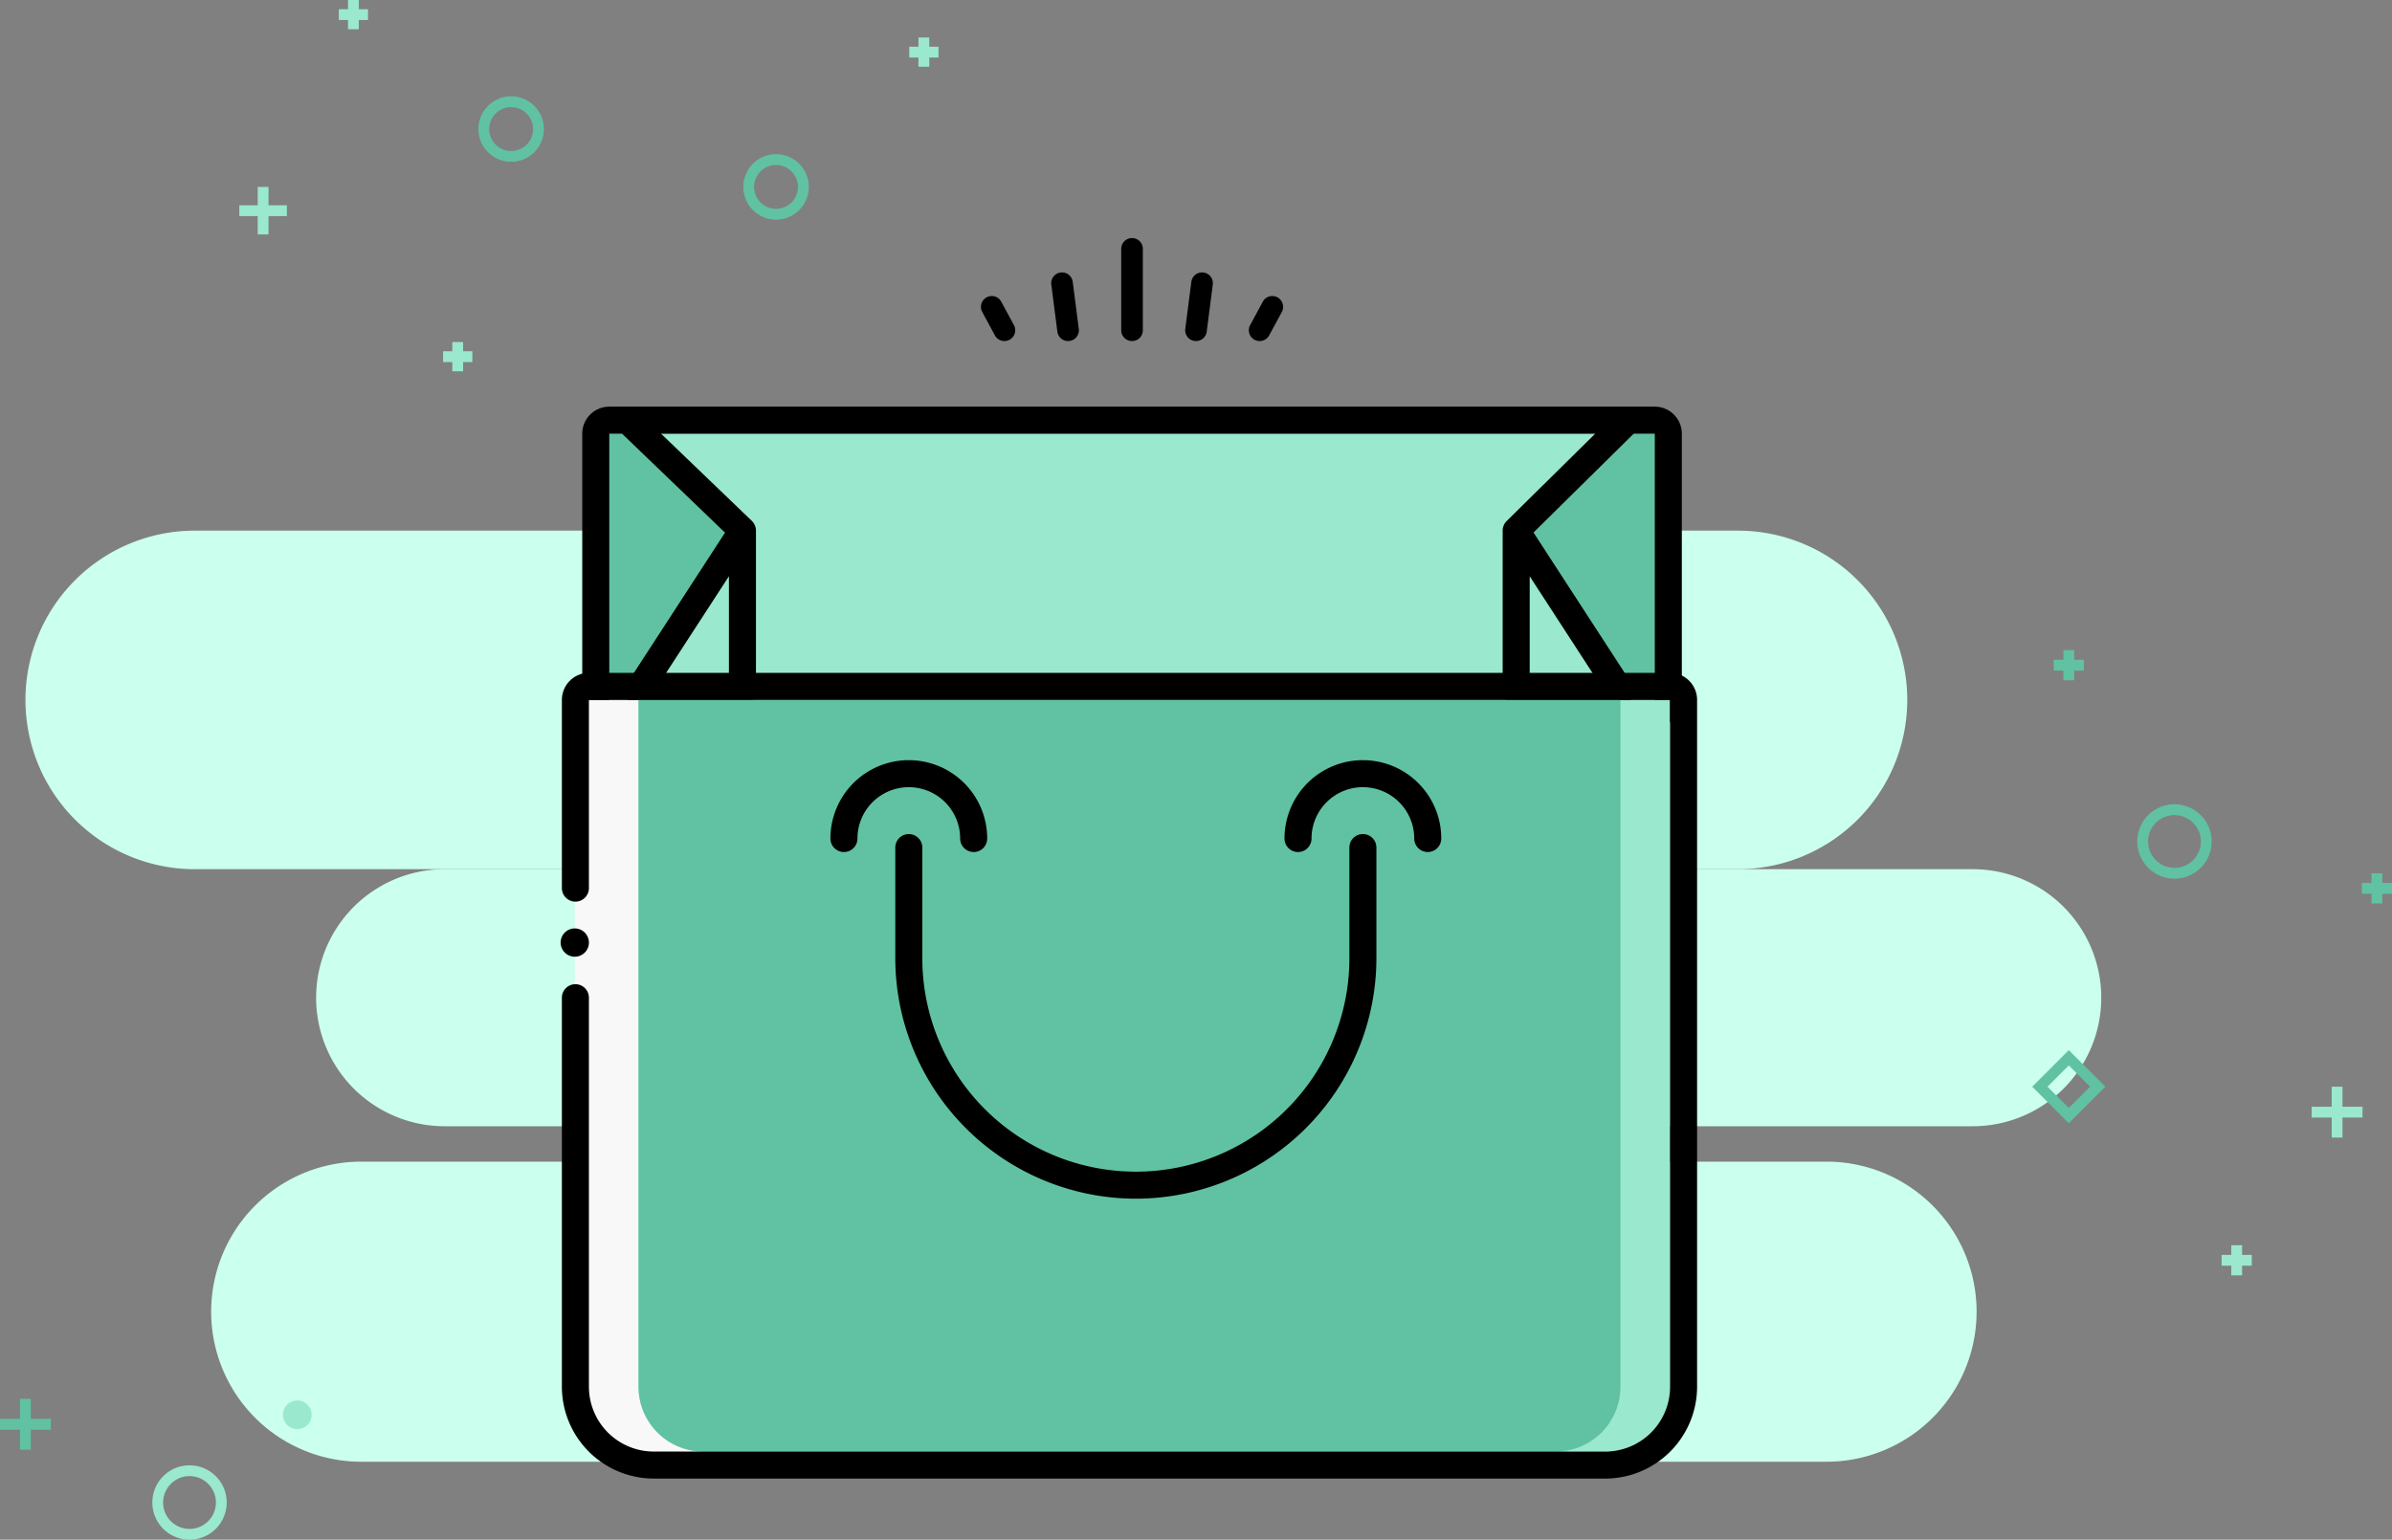<svg id="Group_20251" data-name="Group 20251" xmlns="http://www.w3.org/2000/svg" xmlns:xlink="http://www.w3.org/1999/xlink" width="733.483" height="472.27" viewBox="0 0 733.483 472.27">
  <rect x="0" y="0" width="733.483" height="472.27" fill="#808080" stroke="none"/>
  <defs>
    <clipPath id="clip-path">
      <rect id="Rectangle_3765" data-name="Rectangle 3765" width="733.483" height="472.269" fill="none"/>
    </clipPath>
  </defs>
  <g id="Group_20220" data-name="Group 20220">
    <g id="Group_20219" data-name="Group 20219" clip-path="url(#clip-path)">
      <path id="Path_36978" data-name="Path 36978" d="M529.819,202.035H56.63a51.922,51.922,0,0,1,0-103.844H529.819a51.922,51.922,0,1,1,0,103.844" transform="translate(3.097 64.571)" fill="#cbffee"/>
    </g>
  </g>
  <rect id="Rectangle_3766" data-name="Rectangle 3766" width="320.6" height="81.662" transform="translate(186.827 133.023)" fill="#9ae8ce"/>
  <path id="Path_36979" data-name="Path 36979" d="M112,79.3v79.936h12.482l31.592-47.712L122.144,77.915Z" transform="translate(73.654 51.237)" fill="#60c2a2"/>
  <path id="Path_36980" data-name="Path 36980" d="M326.429,79.3v79.936h-12.48l-31.592-47.712,33.933-33.608Z" transform="translate(185.678 51.237)" fill="#60c2a2"/>
  <g id="Group_20222" data-name="Group 20222">
    <g id="Group_20221" data-name="Group 20221" clip-path="url(#clip-path)">
      <path id="Path_36981" data-name="Path 36981" d="M436.6,165.2H116V83.538H436.6Zm0-89.95H116a8.288,8.288,0,0,0-8.288,8.288V165.2A8.29,8.29,0,0,0,116,173.488H436.6a8.29,8.29,0,0,0,8.288-8.288V83.538A8.288,8.288,0,0,0,436.6,75.25" transform="translate(70.83 49.485)"/>
      <path id="Path_36982" data-name="Path 36982" d="M566.447,239.684H97.9a39.423,39.423,0,0,1,0-78.846H566.447a39.423,39.423,0,1,1,0,78.846" transform="translate(38.456 105.768)" fill="#cbffee"/>
      <path id="Path_36983" data-name="Path 36983" d="M534.393,307H85.085a46.023,46.023,0,0,1,0-92.047H534.393a46.023,46.023,0,1,1,0,92.047" transform="translate(25.688 141.355)" fill="#cbffee"/>
      <path id="Path_36984" data-name="Path 36984" d="M314.1,166.354H282.122a4.142,4.142,0,0,1-4.144-4.144V113.031a4.086,4.086,0,0,1,.06-.779v0c.018-.091.036-.182.058-.273a4.128,4.128,0,0,1,1.169-2.014L312.748,76.92a4.143,4.143,0,1,1,5.82,5.9L287.437,113.54l30.137,46.415a4.144,4.144,0,0,1-3.478,6.4m-27.83-8.288h20.2l-20.2-31.112Z" transform="translate(182.799 49.797)"/>
      <path id="Path_36985" data-name="Path 36985" d="M152.295,166.01H120.3a4.144,4.144,0,0,1-3.476-6.4l30.127-46.375L115.889,83.382a4.144,4.144,0,1,1,5.744-5.976l33.527,32.216.065.065,0,0h0a4.16,4.16,0,0,1,1.21,2.793c0,.055,0,.109,0,.167v49.218a4.143,4.143,0,0,1-4.144,4.144m-24.357-8.288h20.213V126.605Z" transform="translate(75.372 50.142)"/>
      <path id="Path_36986" data-name="Path 36986" d="M407.082,360.067H126.221a19.892,19.892,0,0,1-19.891-19.891V129.514H426.973V340.176a19.891,19.891,0,0,1-19.891,19.891" transform="translate(69.923 85.169)" fill="#f8f8f8"/>
      <path id="Path_36987" data-name="Path 36987" d="M414.539,360.067H138.012a19.891,19.891,0,0,1-19.891-19.891V129.514H434.43V340.176a19.891,19.891,0,0,1-19.891,19.891" transform="translate(77.677 85.169)" fill="#9ae8ce"/>
      <path id="Path_36988" data-name="Path 36988" d="M399.328,360.067H138.013a19.891,19.891,0,0,1-19.891-19.891V129.514h301.1V340.176a19.891,19.891,0,0,1-19.891,19.891" transform="translate(77.677 85.169)" fill="#60c2a2"/>
      <path id="Path_36989" data-name="Path 36989" d="M239.384,266.178a73.848,73.848,0,0,1-73.763-73.763V158.482a4.144,4.144,0,1,1,8.288,0v33.933a65.475,65.475,0,1,0,130.951,0V158.482a4.144,4.144,0,1,1,8.288,0v33.933a73.848,73.848,0,0,1-73.763,73.763" transform="translate(108.913 101.493)"/>
      <path id="Path_36990" data-name="Path 36990" d="M197.547,168.84A4.143,4.143,0,0,1,193.4,164.7a15.747,15.747,0,1,0-31.494,0,4.144,4.144,0,1,1-8.288,0,24.035,24.035,0,0,1,48.07,0,4.143,4.143,0,0,1-4.144,4.144" transform="translate(101.022 92.499)"/>
      <path id="Path_36991" data-name="Path 36991" d="M281.547,168.84A4.143,4.143,0,0,1,277.4,164.7a15.747,15.747,0,1,0-31.494,0,4.144,4.144,0,1,1-8.288,0,24.035,24.035,0,0,1,48.07,0,4.143,4.143,0,0,1-4.144,4.144" transform="translate(156.26 92.499)"/>
      <path id="Path_36992" data-name="Path 36992" d="M452.041,132.8V343.464a28.2,28.2,0,0,1-28.179,28.179H132.123a28.209,28.209,0,0,1-28.179-28.179V224.15a4.144,4.144,0,1,1,8.288,0V343.464a19.9,19.9,0,0,0,19.891,19.891H423.861a19.886,19.886,0,0,0,19.891-19.891V132.8H112.232v57.734a4.144,4.144,0,1,1-8.288,0V132.8a8.291,8.291,0,0,1,8.288-8.288H443.753a8.279,8.279,0,0,1,8.288,8.288" transform="translate(68.354 81.879)"/>
      <path id="Path_36993" data-name="Path 36993" d="M112.383,176.146a4.216,4.216,0,0,1-.2,1.293,4.335,4.335,0,0,1-8.469-1.293,4.331,4.331,0,0,1,8.469-1.293,4.132,4.132,0,0,1,.2,1.293" transform="translate(68.203 112.978)"/>
      <path id="Path_36994" data-name="Path 36994" d="M210.73,75.645a3.316,3.316,0,0,1-3.315-3.315V47.366a3.315,3.315,0,0,1,6.63,0V72.33a3.316,3.316,0,0,1-3.315,3.315" transform="translate(136.397 28.968)"/>
      <path id="Path_36995" data-name="Path 36995" d="M222.568,71.468a3.089,3.089,0,0,1-.428-.028,3.311,3.311,0,0,1-2.864-3.71L221.133,53.3a3.315,3.315,0,0,1,6.576.845L225.85,68.576a3.314,3.314,0,0,1-3.282,2.893" transform="translate(144.178 33.145)"/>
      <path id="Path_36996" data-name="Path 36996" d="M234.337,68.6a3.315,3.315,0,0,1-2.914-4.892l3.9-7.217a3.316,3.316,0,0,1,5.833,3.154l-3.9,7.216a3.32,3.32,0,0,1-2.921,1.739" transform="translate(151.923 36.009)"/>
      <path id="Path_36997" data-name="Path 36997" d="M199.629,71.468a3.314,3.314,0,0,1-3.282-2.893l-1.858-14.431a3.315,3.315,0,0,1,6.576-.845l1.857,14.431a3.311,3.311,0,0,1-2.864,3.71,3.09,3.09,0,0,1-.428.028" transform="translate(127.879 33.145)"/>
      <path id="Path_36998" data-name="Path 36998" d="M188.671,68.6a3.32,3.32,0,0,1-2.921-1.739l-3.9-7.216a3.316,3.316,0,0,1,5.833-3.154l3.9,7.217a3.315,3.315,0,0,1-2.914,4.892" transform="translate(119.324 36.008)"/>
      <rect id="Rectangle_3767" data-name="Rectangle 3767" width="3.315" height="14.577" transform="translate(79.023 57.333)" fill="#9ae8ce"/>
      <rect id="Rectangle_3768" data-name="Rectangle 3768" width="14.577" height="3.315" transform="translate(73.39 62.964)" fill="#9ae8ce"/>
      <rect id="Rectangle_3769" data-name="Rectangle 3769" width="3.315" height="8.971" transform="translate(138.697 104.916)" fill="#9ae8ce"/>
      <rect id="Rectangle_3770" data-name="Rectangle 3770" width="8.969" height="3.315" transform="translate(135.869 107.744)" fill="#9ae8ce"/>
      <rect id="Rectangle_3771" data-name="Rectangle 3771" width="3.315" height="8.969" transform="translate(106.713)" fill="#9ae8ce"/>
      <rect id="Rectangle_3772" data-name="Rectangle 3772" width="8.969" height="3.315" transform="translate(103.887 2.828)" fill="#9ae8ce"/>
      <rect id="Rectangle_3773" data-name="Rectangle 3773" width="3.315" height="8.969" transform="translate(281.64 11.505)" fill="#9ae8ce"/>
      <rect id="Rectangle_3774" data-name="Rectangle 3774" width="8.969" height="3.315" transform="translate(278.812 14.332)" fill="#9ae8ce"/>
      <rect id="Rectangle_3775" data-name="Rectangle 3775" width="3.315" height="15.601" transform="translate(6.143 429.076)" fill="#60c2a2"/>
      <rect id="Rectangle_3776" data-name="Rectangle 3776" width="15.601" height="3.315" transform="translate(0 435.217)" fill="#60c2a2"/>
      <path id="Path_36999" data-name="Path 36999" d="M98.539,37.91a10.043,10.043,0,1,1,10.043-10.043A10.056,10.056,0,0,1,98.539,37.91m0-16.772a6.728,6.728,0,1,0,6.728,6.728,6.735,6.735,0,0,0-6.728-6.728" transform="translate(58.195 11.72)" fill="#60c2a2"/>
      <path id="Path_37000" data-name="Path 37000" d="M147.548,48.614A10.043,10.043,0,1,1,157.59,38.572a10.055,10.055,0,0,1-10.042,10.042m0-16.77a6.727,6.727,0,1,0,6.727,6.728,6.735,6.735,0,0,0-6.727-6.728" transform="translate(90.422 18.761)" fill="#60c2a2"/>
      <path id="Path_37001" data-name="Path 37001" d="M39.585,293.963a11.408,11.408,0,1,1,11.409-11.408,11.42,11.42,0,0,1-11.409,11.408m0-19.5a8.093,8.093,0,1,0,8.094,8.094,8.1,8.1,0,0,0-8.094-8.094" transform="translate(18.529 178.307)" fill="#9ae8ce"/>
      <rect id="Rectangle_3777" data-name="Rectangle 3777" width="3.315" height="15.601" transform="translate(714.987 333.324)" fill="#9ae8ce"/>
      <rect id="Rectangle_3778" data-name="Rectangle 3778" width="15.601" height="3.315" transform="translate(708.844 339.467)" fill="#9ae8ce"/>
      <rect id="Rectangle_3779" data-name="Rectangle 3779" width="3.315" height="9.251" transform="translate(727.201 267.855)" fill="#60c2a2"/>
      <rect id="Rectangle_3780" data-name="Rectangle 3780" width="9.251" height="3.315" transform="translate(724.232 270.823)" fill="#60c2a2"/>
      <rect id="Rectangle_3781" data-name="Rectangle 3781" width="3.315" height="9.251" transform="translate(632.717 199.406)" fill="#60c2a2"/>
      <rect id="Rectangle_3782" data-name="Rectangle 3782" width="9.251" height="3.315" transform="translate(629.748 202.374)" fill="#60c2a2"/>
      <rect id="Rectangle_3783" data-name="Rectangle 3783" width="3.315" height="9.251" transform="translate(684.201 381.937)" fill="#9ae8ce"/>
      <rect id="Rectangle_3784" data-name="Rectangle 3784" width="9.251" height="3.315" transform="translate(681.234 384.905)" fill="#9ae8ce"/>
      <path id="Path_37002" data-name="Path 37002" d="M406.782,171.644a11.408,11.408,0,1,1,11.408-11.409,11.423,11.423,0,0,1-11.408,11.409m0-19.5a8.093,8.093,0,1,0,8.092,8.092,8.1,8.1,0,0,0-8.092-8.092" transform="translate(259.999 97.869)" fill="#60c2a2"/>
      <path id="Path_37003" data-name="Path 37003" d="M61.129,263.535a4.389,4.389,0,1,1-4.388-4.388,4.389,4.389,0,0,1,4.388,4.388" transform="translate(34.427 170.416)" fill="#9ae8ce"/>
      <path id="Path_37004" data-name="Path 37004" d="M387.155,216.755,375.94,205.538l11.215-11.217,11.217,11.217Zm-6.528-11.217,6.528,6.528,6.529-6.528-6.529-6.528Z" transform="translate(247.219 127.786)" fill="#60c2a2"/>
    </g>
  </g>
</svg>
